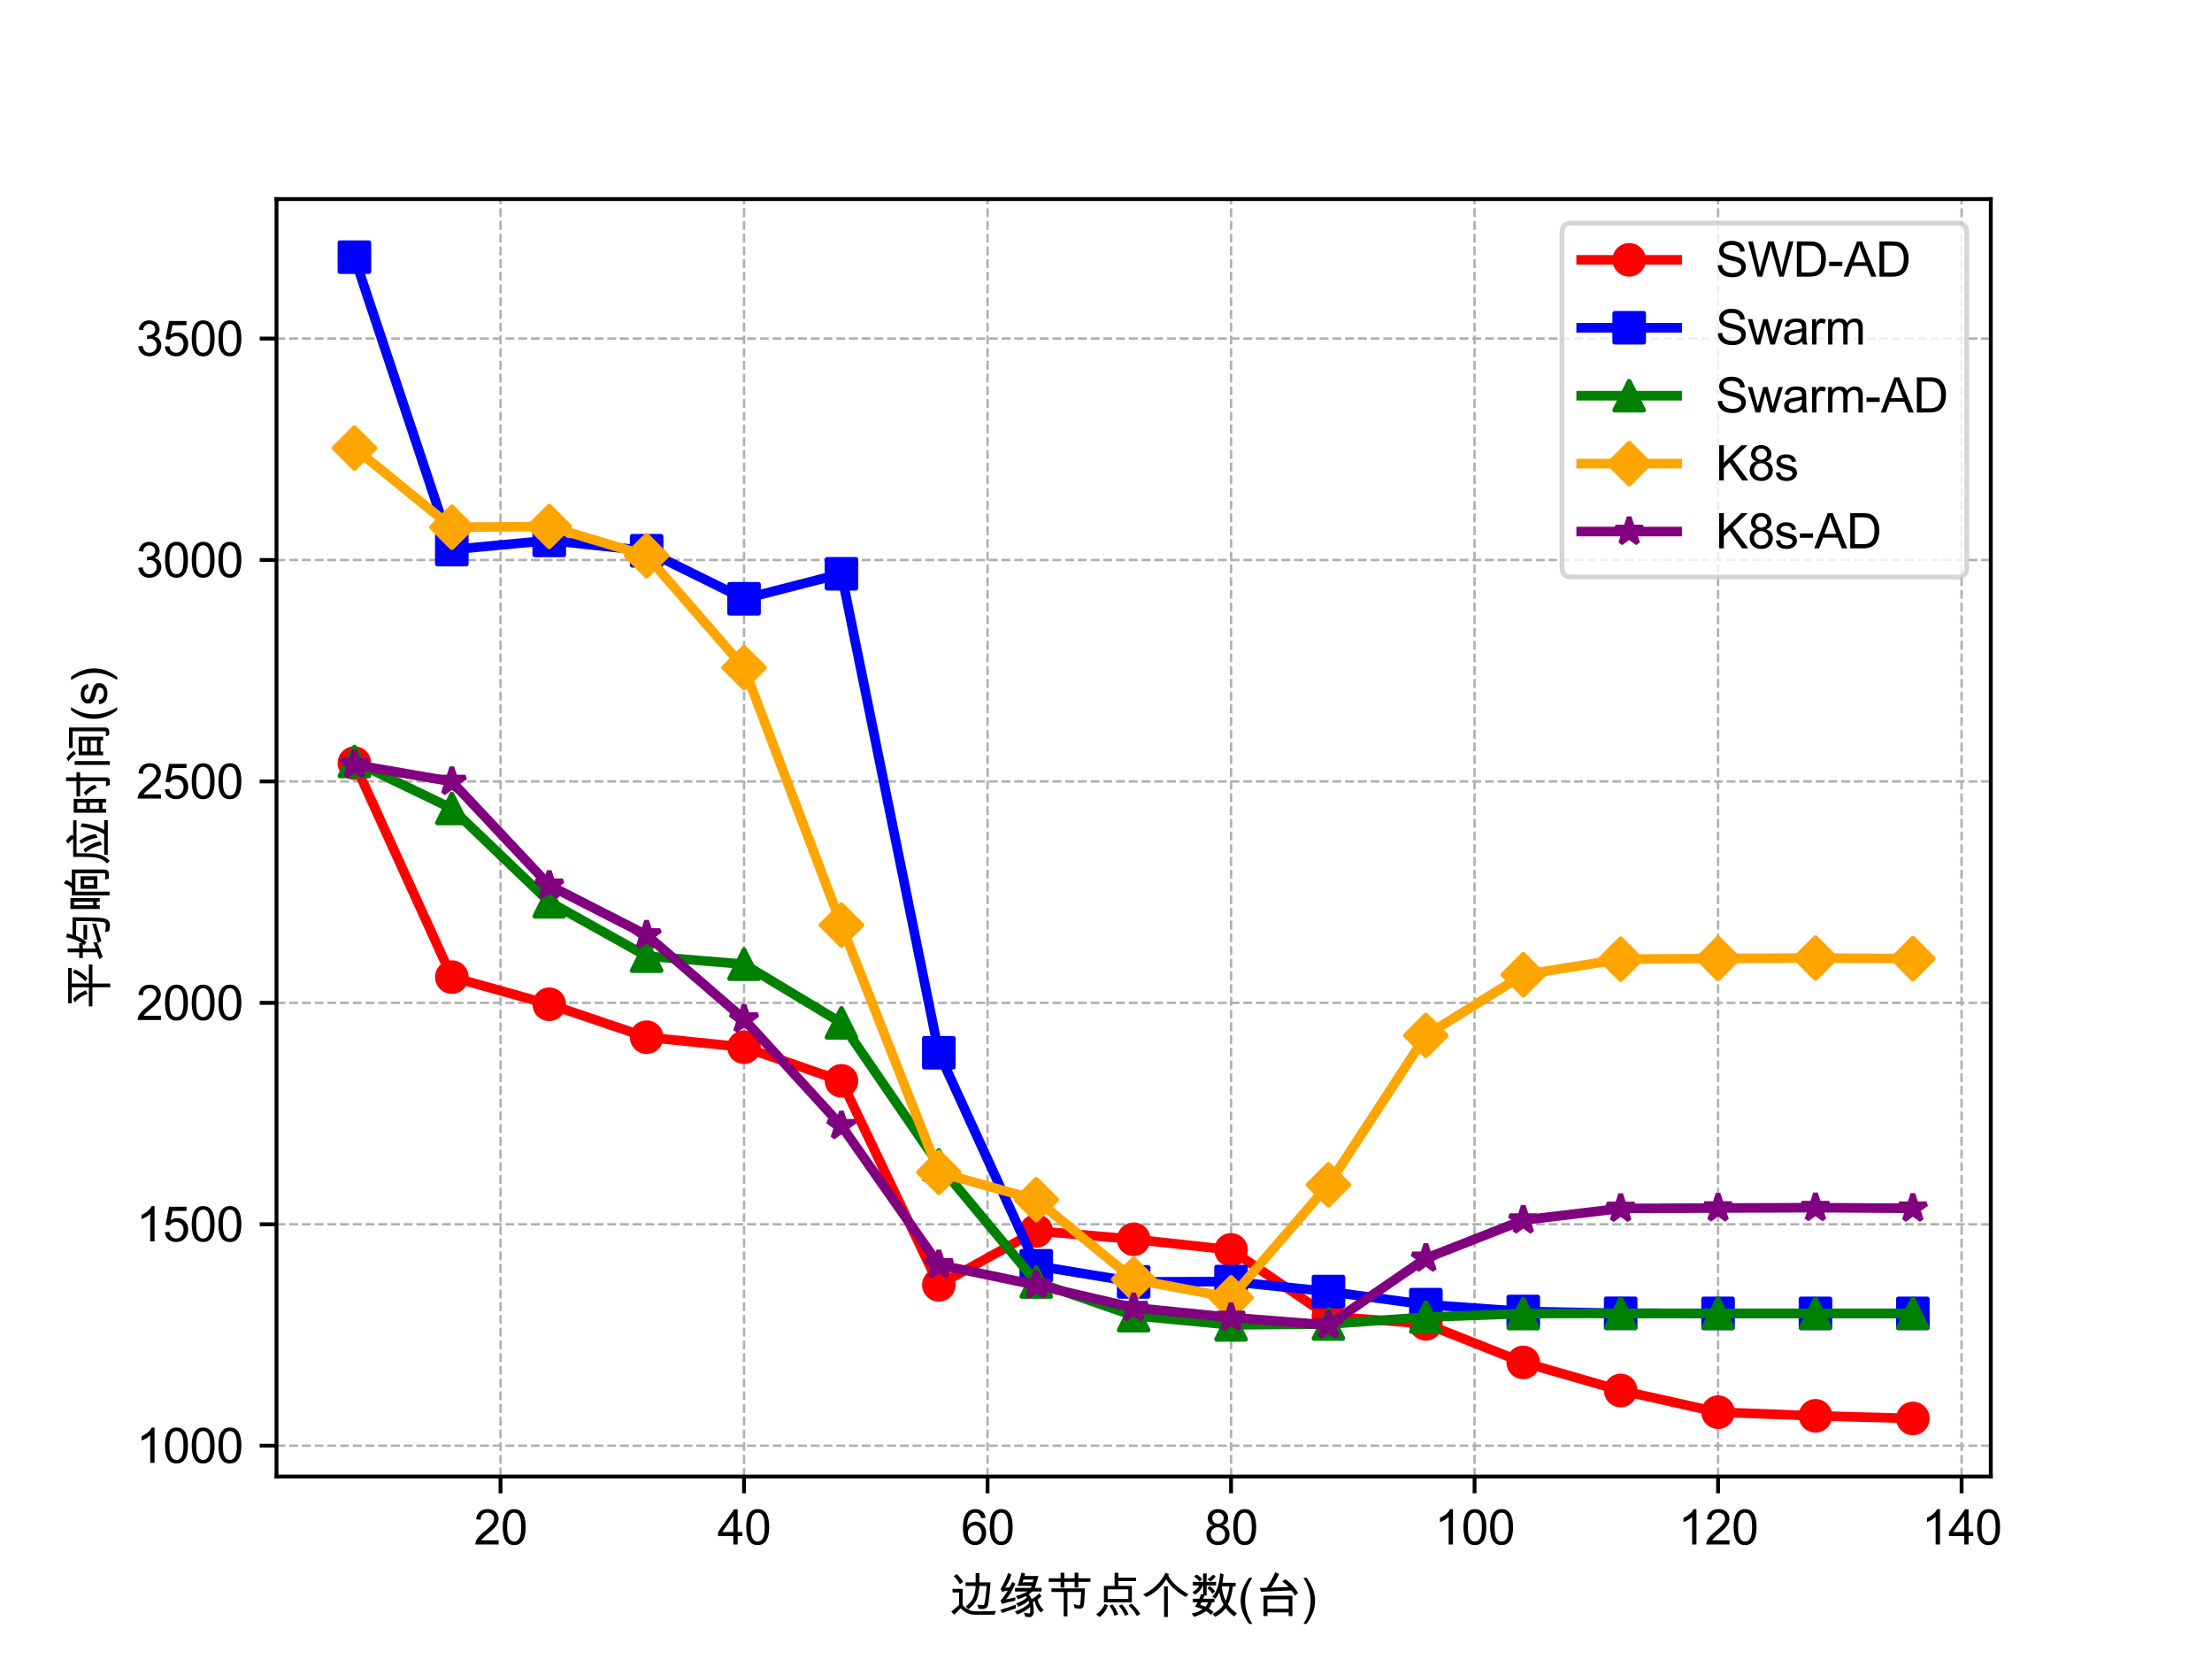 <?xml version="1.0" encoding="utf-8" standalone="no"?>
<!DOCTYPE svg PUBLIC "-//W3C//DTD SVG 1.1//EN"
  "http://www.w3.org/Graphics/SVG/1.1/DTD/svg11.dtd">
<svg xmlns:xlink="http://www.w3.org/1999/xlink" width="460.8pt" height="345.6pt" viewBox="0 0 460.8 345.6" xmlns="http://www.w3.org/2000/svg" version="1.1">
 <defs>
  <style type="text/css">*{stroke-linejoin: round; stroke-linecap: butt}</style>
 </defs>
 <g id="figure_1">
  <g id="patch_1">
   <path d="M 0 345.6 
L 460.8 345.6 
L 460.8 0 
L 0 0 
z
" style="fill: #ffffff"/>
  </g>
  <g id="axes_1">
   <g id="patch_2">
    <path d="M 57.6 307.584 
L 414.72 307.584 
L 414.72 41.472 
L 57.6 41.472 
z
" style="fill: #ffffff"/>
   </g>
   <g id="matplotlib.axis_1">
    <g id="xtick_1">
     <g id="line2d_1">
      <path d="M 104.269 307.584 
L 104.269 41.472 
" clip-path="url(#pd78e1f0b6f)" style="fill: none; stroke-dasharray: 1.85,0.8; stroke-dashoffset: 0; stroke: #b0b0b0; stroke-width: 0.5"/>
     </g>
     <g id="line2d_2">
      <defs>
       <path id="mb42b18f0f3" d="M 0 0 
L 0 3.5 
" style="stroke: #000000; stroke-width: 0.8"/>
      </defs>
      <g>
       <use xlink:href="#mb42b18f0f3" x="104.269" y="307.584" style="stroke: #000000; stroke-width: 0.8"/>
      </g>
     </g>
     <g id="text_1">
      <!-- 20 -->
      <g transform="translate(98.708 321.742)scale(0.1 -0.1)">
       <defs>
        <path id="ArialUnicodeMS-32" d="M 3231 0 
L 197 0 
Q 197 388 467 784 
Q 738 1181 1478 1778 
Q 1931 2141 2287 2539 
Q 2644 2938 2644 3341 
Q 2644 3688 2398 3914 
Q 2153 4141 1778 4141 
Q 1400 4141 1144 3908 
Q 888 3675 884 3213 
L 306 3278 
Q 359 3922 764 4262 
Q 1169 4603 1791 4603 
Q 2466 4603 2842 4229 
Q 3219 3856 3219 3328 
Q 3219 2888 2901 2436 
Q 2584 1984 1638 1228 
Q 1141 831 978 544 
L 3231 544 
L 3231 0 
z
" transform="scale(0.016)"/>
        <path id="ArialUnicodeMS-30" d="M 1778 4603 
Q 3272 4603 3272 2259 
Q 3272 1075 2886 498 
Q 2500 -78 1778 -78 
Q 288 -78 288 2259 
Q 288 3444 673 4023 
Q 1059 4603 1778 4603 
z
M 1778 384 
Q 2231 384 2462 823 
Q 2694 1263 2694 2259 
Q 2694 2953 2592 3351 
Q 2491 3750 2286 3945 
Q 2081 4141 1772 4141 
Q 1319 4141 1091 3694 
Q 863 3247 863 2259 
Q 863 1575 966 1175 
Q 1069 775 1272 579 
Q 1475 384 1778 384 
z
" transform="scale(0.016)"/>
       </defs>
       <use xlink:href="#ArialUnicodeMS-32"/>
       <use xlink:href="#ArialUnicodeMS-30" x="55.615"/>
      </g>
     </g>
    </g>
    <g id="xtick_2">
     <g id="line2d_3">
      <path d="M 154.996 307.584 
L 154.996 41.472 
" clip-path="url(#pd78e1f0b6f)" style="fill: none; stroke-dasharray: 1.85,0.8; stroke-dashoffset: 0; stroke: #b0b0b0; stroke-width: 0.5"/>
     </g>
     <g id="line2d_4">
      <g>
       <use xlink:href="#mb42b18f0f3" x="154.996" y="307.584" style="stroke: #000000; stroke-width: 0.8"/>
      </g>
     </g>
     <g id="text_2">
      <!-- 40 -->
      <g transform="translate(149.435 321.742)scale(0.1 -0.1)">
       <defs>
        <path id="ArialUnicodeMS-34" d="M 3263 1094 
L 2644 1094 
L 2644 0 
L 2081 0 
L 2081 1094 
L 97 1094 
L 97 1613 
L 2181 4581 
L 2644 4581 
L 2644 1613 
L 3263 1613 
L 3263 1094 
z
M 2081 1613 
L 2081 3681 
L 2069 3681 
L 647 1613 
L 2081 1613 
z
" transform="scale(0.016)"/>
       </defs>
       <use xlink:href="#ArialUnicodeMS-34"/>
       <use xlink:href="#ArialUnicodeMS-30" x="55.615"/>
      </g>
     </g>
    </g>
    <g id="xtick_3">
     <g id="line2d_5">
      <path d="M 205.724 307.584 
L 205.724 41.472 
" clip-path="url(#pd78e1f0b6f)" style="fill: none; stroke-dasharray: 1.85,0.8; stroke-dashoffset: 0; stroke: #b0b0b0; stroke-width: 0.5"/>
     </g>
     <g id="line2d_6">
      <g>
       <use xlink:href="#mb42b18f0f3" x="205.724" y="307.584" style="stroke: #000000; stroke-width: 0.8"/>
      </g>
     </g>
     <g id="text_3">
      <!-- 60 -->
      <g transform="translate(200.163 321.742)scale(0.1 -0.1)">
       <defs>
        <path id="ArialUnicodeMS-36" d="M 838 2363 
Q 1225 2969 1941 2969 
Q 2503 2969 2897 2553 
Q 3291 2138 3291 1491 
Q 3291 838 2898 380 
Q 2506 -78 1856 -78 
Q 1197 -78 733 409 
Q 269 897 269 2144 
Q 269 3369 689 3986 
Q 1109 4603 1906 4603 
Q 2422 4603 2778 4315 
Q 3134 4028 3213 3463 
L 2650 3413 
Q 2497 4141 1875 4141 
Q 1444 4141 1134 3712 
Q 825 3284 825 2363 
L 838 2363 
z
M 1844 384 
Q 2231 384 2472 696 
Q 2713 1009 2713 1453 
Q 2713 1897 2472 2187 
Q 2231 2478 1825 2478 
Q 1453 2478 1184 2204 
Q 916 1931 916 1484 
Q 916 1028 1180 706 
Q 1444 384 1844 384 
z
" transform="scale(0.016)"/>
       </defs>
       <use xlink:href="#ArialUnicodeMS-36"/>
       <use xlink:href="#ArialUnicodeMS-30" x="55.615"/>
      </g>
     </g>
    </g>
    <g id="xtick_4">
     <g id="line2d_7">
      <path d="M 256.451 307.584 
L 256.451 41.472 
" clip-path="url(#pd78e1f0b6f)" style="fill: none; stroke-dasharray: 1.85,0.8; stroke-dashoffset: 0; stroke: #b0b0b0; stroke-width: 0.5"/>
     </g>
     <g id="line2d_8">
      <g>
       <use xlink:href="#mb42b18f0f3" x="256.451" y="307.584" style="stroke: #000000; stroke-width: 0.8"/>
      </g>
     </g>
     <g id="text_4">
      <!-- 80 -->
      <g transform="translate(250.89 321.742)scale(0.1 -0.1)">
       <defs>
        <path id="ArialUnicodeMS-38" d="M 2425 2478 
Q 3284 2203 3284 1306 
Q 3284 716 2862 319 
Q 2441 -78 1778 -78 
Q 1109 -78 689 322 
Q 269 722 269 1325 
Q 269 1759 505 2084 
Q 741 2409 1141 2478 
L 1141 2491 
Q 453 2703 453 3419 
Q 453 3925 815 4264 
Q 1178 4603 1766 4603 
Q 2363 4603 2730 4253 
Q 3097 3903 3097 3406 
Q 3097 2731 2425 2491 
L 2425 2478 
z
M 1778 2700 
Q 2094 2700 2308 2901 
Q 2522 3103 2522 3406 
Q 2522 3716 2305 3928 
Q 2088 4141 1772 4141 
Q 1450 4141 1240 3931 
Q 1031 3722 1031 3438 
Q 1031 3097 1247 2898 
Q 1463 2700 1778 2700 
z
M 1778 384 
Q 2175 384 2440 640 
Q 2706 897 2706 1306 
Q 2706 1716 2432 1978 
Q 2159 2241 1766 2241 
Q 1356 2241 1100 1970 
Q 844 1700 844 1319 
Q 844 922 1108 653 
Q 1372 384 1778 384 
z
" transform="scale(0.016)"/>
       </defs>
       <use xlink:href="#ArialUnicodeMS-38"/>
       <use xlink:href="#ArialUnicodeMS-30" x="55.615"/>
      </g>
     </g>
    </g>
    <g id="xtick_5">
     <g id="line2d_9">
      <path d="M 307.178 307.584 
L 307.178 41.472 
" clip-path="url(#pd78e1f0b6f)" style="fill: none; stroke-dasharray: 1.85,0.8; stroke-dashoffset: 0; stroke: #b0b0b0; stroke-width: 0.5"/>
     </g>
     <g id="line2d_10">
      <g>
       <use xlink:href="#mb42b18f0f3" x="307.178" y="307.584" style="stroke: #000000; stroke-width: 0.8"/>
      </g>
     </g>
     <g id="text_5">
      <!-- 100 -->
      <g transform="translate(298.837 321.742)scale(0.1 -0.1)">
       <defs>
        <path id="ArialUnicodeMS-31" d="M 2400 0 
L 1838 0 
L 1838 3584 
Q 1416 3184 709 2906 
L 709 3450 
Q 1681 3916 2034 4603 
L 2400 4603 
L 2400 0 
z
" transform="scale(0.016)"/>
       </defs>
       <use xlink:href="#ArialUnicodeMS-31"/>
       <use xlink:href="#ArialUnicodeMS-30" x="55.615"/>
       <use xlink:href="#ArialUnicodeMS-30" x="111.23"/>
      </g>
     </g>
    </g>
    <g id="xtick_6">
     <g id="line2d_11">
      <path d="M 357.905 307.584 
L 357.905 41.472 
" clip-path="url(#pd78e1f0b6f)" style="fill: none; stroke-dasharray: 1.85,0.8; stroke-dashoffset: 0; stroke: #b0b0b0; stroke-width: 0.5"/>
     </g>
     <g id="line2d_12">
      <g>
       <use xlink:href="#mb42b18f0f3" x="357.905" y="307.584" style="stroke: #000000; stroke-width: 0.8"/>
      </g>
     </g>
     <g id="text_6">
      <!-- 120 -->
      <g transform="translate(349.564 321.742)scale(0.1 -0.1)">
       <use xlink:href="#ArialUnicodeMS-31"/>
       <use xlink:href="#ArialUnicodeMS-32" x="55.615"/>
       <use xlink:href="#ArialUnicodeMS-30" x="111.23"/>
      </g>
     </g>
    </g>
    <g id="xtick_7">
     <g id="line2d_13">
      <path d="M 408.633 307.584 
L 408.633 41.472 
" clip-path="url(#pd78e1f0b6f)" style="fill: none; stroke-dasharray: 1.85,0.8; stroke-dashoffset: 0; stroke: #b0b0b0; stroke-width: 0.5"/>
     </g>
     <g id="line2d_14">
      <g>
       <use xlink:href="#mb42b18f0f3" x="408.633" y="307.584" style="stroke: #000000; stroke-width: 0.8"/>
      </g>
     </g>
     <g id="text_7">
      <!-- 140 -->
      <g transform="translate(400.291 321.742)scale(0.1 -0.1)">
       <use xlink:href="#ArialUnicodeMS-31"/>
       <use xlink:href="#ArialUnicodeMS-34" x="55.615"/>
       <use xlink:href="#ArialUnicodeMS-30" x="111.23"/>
      </g>
     </g>
    </g>
    <g id="text_8">
     <!-- 边缘节点个数(台) -->
     <g transform="translate(197.83 336.132)scale(0.1 -0.1)">
      <defs>
       <path id="ArialUnicodeMS-8fb9" d="M 5313 4056 
Q 5284 3438 5206 2703 
Q 5128 1969 5061 1462 
Q 4994 956 4858 825 
Q 4722 694 4592 642 
Q 4463 591 4259 591 
Q 4094 591 3775 616 
L 3603 1166 
Q 3994 1100 4188 1100 
Q 4447 1100 4494 1172 
Q 4541 1244 4655 2023 
Q 4769 2803 4819 3591 
L 3872 3591 
Q 3772 2244 3420 1637 
Q 3069 1031 2419 563 
L 2100 941 
Q 2769 1413 3061 2020 
Q 3353 2628 3384 3591 
L 2075 3591 
L 2075 4056 
L 3384 4056 
L 3384 5269 
L 3872 5269 
L 3872 4056 
L 5313 4056 
z
M 1772 4134 
L 1325 3822 
Q 959 4506 538 4850 
L 909 5147 
Q 1375 4722 1772 4134 
z
M 6009 341 
L 5850 -147 
L 3231 -147 
Q 2241 -147 1434 697 
L 603 -153 
L 213 244 
L 1234 1119 
L 1234 2747 
L 372 2747 
L 372 3213 
L 1691 3213 
L 1691 1106 
Q 1981 750 2398 534 
Q 2816 319 3175 301 
Q 3534 284 4122 284 
Q 4909 284 6009 341 
z
" transform="scale(0.016)"/>
       <path id="ArialUnicodeMS-7f18" d="M 5997 469 
L 5619 141 
Q 4994 734 4831 1600 
L 4581 1484 
Q 4706 953 4706 334 
Q 4706 -109 4532 -287 
Q 4359 -466 4116 -466 
Q 3944 -466 3591 -384 
L 3425 128 
L 4056 0 
Q 4241 -47 4241 363 
Q 4241 747 4213 856 
Q 3597 247 2541 -122 
L 2247 281 
Q 3484 672 4116 1369 
Q 4038 1647 4025 1678 
Q 3547 1209 2688 897 
L 2413 1319 
Q 3303 1613 3809 2088 
Q 3781 2153 3688 2284 
Q 3159 2000 2644 1869 
L 2375 2284 
Q 3138 2459 3847 2853 
L 3847 2869 
L 2259 2869 
L 2259 3334 
L 4325 3334 
L 4422 3609 
L 2597 3609 
L 3128 5338 
L 3591 5203 
L 3475 4891 
L 5313 4891 
L 4850 3334 
L 5709 3334 
L 5709 2869 
L 4500 2869 
Q 4328 2697 4050 2503 
Q 4294 2206 4434 1888 
Q 4966 2128 5381 2631 
L 5703 2278 
Q 5625 2169 5451 2025 
Q 5278 1881 5209 1850 
Q 5388 991 5997 469 
z
M 4672 4422 
L 3366 4422 
L 3238 4078 
L 4550 4078 
L 4672 4422 
z
M 2309 3891 
Q 1809 2809 1568 2462 
Q 1328 2116 1069 1863 
L 1081 1850 
L 2297 2106 
L 2297 1684 
Q 1128 1441 550 1253 
L 372 1697 
Q 756 2078 1313 2975 
Q 1128 2975 581 2834 
L 384 3219 
Q 1016 4231 1375 5294 
L 1791 5063 
Q 1513 4163 978 3353 
Q 1147 3366 1550 3438 
Q 1678 3659 1906 4116 
L 2309 3891 
z
M 2356 672 
L 581 78 
L 341 481 
Q 1272 741 2356 1153 
L 2356 672 
z
" transform="scale(0.016)"/>
       <path id="ArialUnicodeMS-8282" d="M 5831 4128 
L 4256 4128 
L 4256 3384 
L 3769 3384 
L 3769 4128 
L 2431 4128 
L 2431 3384 
L 1947 3384 
L 1947 4128 
L 391 4128 
L 403 4588 
L 1947 4588 
L 1947 5319 
L 2431 5319 
L 2431 4588 
L 3769 4588 
L 3769 5319 
L 4256 5319 
L 4256 4588 
L 5831 4588 
L 5831 4128 
z
M 5113 3272 
Q 5050 1375 4948 1004 
Q 4847 634 4456 634 
Q 4238 634 3781 703 
L 3647 1234 
Q 4203 1056 4341 1056 
Q 4466 1056 4511 1322 
Q 4556 1588 4622 2809 
L 2834 2809 
L 2834 -366 
L 2350 -366 
L 2350 2809 
L 756 2809 
L 756 3272 
L 5113 3272 
z
" transform="scale(0.016)"/>
       <path id="ArialUnicodeMS-70b9" d="M 5522 4225 
L 3213 4225 
L 3213 3597 
L 4972 3597 
L 4972 1459 
L 1338 1459 
L 1338 3597 
L 2725 3597 
L 2725 5313 
L 3213 5313 
L 3213 4666 
L 5522 4666 
L 5522 4225 
z
M 4513 1900 
L 4513 3156 
L 1825 3156 
L 1825 1900 
L 4513 1900 
z
M 6081 -56 
L 5619 -325 
Q 5188 509 4544 1031 
L 4922 1288 
Q 5672 631 6081 -56 
z
M 1856 1044 
Q 1550 141 763 -453 
L 319 -91 
Q 1059 356 1447 1247 
L 1850 1044 
L 1856 1044 
z
M 4538 -109 
L 4072 -288 
Q 3759 481 3272 997 
L 3681 1197 
Q 4216 653 4538 -109 
z
M 3200 -134 
L 2700 -275 
Q 2519 444 2047 1013 
L 2463 1184 
Q 2925 600 3200 -134 
z
" transform="scale(0.016)"/>
       <path id="ArialUnicodeMS-4e2a" d="M 6113 2503 
L 5728 2163 
Q 3956 3153 3200 4469 
Q 2788 3750 2070 3109 
Q 1353 2469 609 2156 
L 191 2491 
Q 2191 3438 3116 5325 
L 3547 5125 
L 3463 4947 
Q 4066 3694 6113 2503 
z
M 3406 -447 
L 2919 -447 
L 2919 3531 
L 3406 3531 
L 3406 -447 
z
" transform="scale(0.016)"/>
       <path id="ArialUnicodeMS-6570" d="M 6138 19 
L 5806 -378 
Q 5031 194 4697 716 
Q 4344 144 3328 -441 
L 2981 -50 
Q 3966 434 4403 1153 
Q 4038 1834 3866 2753 
Q 3678 2356 3353 1919 
L 2950 2203 
Q 3838 3172 3963 5253 
L 4409 5125 
Q 4341 4384 4269 4006 
L 5984 4006 
L 5984 3547 
L 5619 3541 
L 5594 3341 
Q 5441 2113 4978 1191 
Q 5281 672 6138 19 
z
M 5166 3541 
L 4172 3541 
Q 4297 2419 4691 1650 
Q 5038 2513 5166 3541 
z
M 3438 3653 
L 2209 3653 
L 2209 2338 
L 1919 2338 
Q 1900 2269 1753 1931 
L 3225 1931 
L 3225 1472 
L 2913 1472 
Q 2763 991 2503 666 
Q 2947 353 3103 184 
L 2747 -172 
Q 2463 138 2150 313 
Q 1322 -225 563 -428 
L 269 6 
Q 1106 163 1684 563 
Q 1291 756 703 884 
L 1038 1472 
L 403 1472 
L 403 1931 
L 1259 1931 
Q 1328 2056 1466 2553 
L 1747 2484 
L 1747 3653 
L 1716 3653 
Q 1413 2881 678 2456 
L 378 2803 
Q 938 3091 1241 3653 
L 403 3653 
L 403 4122 
L 1747 4122 
L 1747 5228 
L 2209 5228 
L 2209 4122 
L 3438 4122 
L 3438 3653 
z
M 2406 1472 
L 1538 1472 
Q 1422 1241 1369 1153 
Q 1388 1159 2069 884 
Q 2219 1031 2406 1472 
z
M 1625 4441 
L 1288 4159 
Q 1022 4547 575 4813 
L 878 5075 
Q 1394 4844 1625 4441 
z
M 3384 4844 
Q 3097 4409 2669 4172 
L 2322 4481 
Q 2806 4759 3047 5069 
L 3384 4844 
z
M 3303 2888 
L 2944 2578 
Q 2706 3025 2291 3297 
L 2584 3566 
Q 2988 3359 3303 2888 
z
" transform="scale(0.016)"/>
       <path id="ArialUnicodeMS-28" d="M 1900 -1344 
L 1497 -1344 
Q 978 -681 681 103 
Q 384 888 384 1656 
Q 384 2528 700 3275 
Q 1016 4022 1497 4659 
L 1900 4659 
Q 1344 3747 1155 3059 
Q 966 2372 966 1663 
Q 966 153 1900 -1344 
z
" transform="scale(0.016)"/>
       <path id="ArialUnicodeMS-53f0" d="M 5784 2656 
L 5369 2322 
Q 5228 2594 4928 3016 
L 978 2834 
L 794 3334 
L 1697 3359 
Q 2372 4347 2797 5375 
L 3322 5147 
Q 2744 3988 2272 3372 
L 4575 3463 
Q 4197 3850 3719 4166 
L 4109 4469 
Q 5166 3766 5784 2656 
z
M 5044 -325 
L 4556 -325 
L 4556 159 
L 1791 159 
L 1791 -325 
L 1288 -325 
L 1288 2322 
L 5044 2322 
L 5044 -325 
z
M 4556 628 
L 4556 1856 
L 1791 1856 
L 1791 628 
L 4556 628 
z
" transform="scale(0.016)"/>
       <path id="ArialUnicodeMS-29" d="M 634 4659 
Q 1153 3997 1450 3212 
Q 1747 2428 1747 1656 
Q 1747 788 1431 41 
Q 1116 -706 634 -1344 
L 231 -1344 
Q 788 -431 977 255 
Q 1166 941 1166 1650 
Q 1166 3163 231 4659 
L 634 4659 
z
" transform="scale(0.016)"/>
      </defs>
      <use xlink:href="#ArialUnicodeMS-8fb9"/>
      <use xlink:href="#ArialUnicodeMS-7f18" x="100"/>
      <use xlink:href="#ArialUnicodeMS-8282" x="200"/>
      <use xlink:href="#ArialUnicodeMS-70b9" x="300"/>
      <use xlink:href="#ArialUnicodeMS-4e2a" x="400"/>
      <use xlink:href="#ArialUnicodeMS-6570" x="500"/>
      <use xlink:href="#ArialUnicodeMS-28" x="600"/>
      <use xlink:href="#ArialUnicodeMS-53f0" x="633.301"/>
      <use xlink:href="#ArialUnicodeMS-29" x="733.301"/>
     </g>
    </g>
   </g>
   <g id="matplotlib.axis_2">
    <g id="ytick_1">
     <g id="line2d_15">
      <path d="M 57.6 301.165 
L 414.72 301.165 
" clip-path="url(#pd78e1f0b6f)" style="fill: none; stroke-dasharray: 1.85,0.8; stroke-dashoffset: 0; stroke: #b0b0b0; stroke-width: 0.5"/>
     </g>
     <g id="line2d_16">
      <defs>
       <path id="m478649b71e" d="M 0 0 
L -3.5 0 
" style="stroke: #000000; stroke-width: 0.8"/>
      </defs>
      <g>
       <use xlink:href="#m478649b71e" x="57.6" y="301.165" style="stroke: #000000; stroke-width: 0.8"/>
      </g>
     </g>
     <g id="text_9">
      <!-- 1000 -->
      <g transform="translate(28.356 304.744)scale(0.1 -0.1)">
       <use xlink:href="#ArialUnicodeMS-31"/>
       <use xlink:href="#ArialUnicodeMS-30" x="55.615"/>
       <use xlink:href="#ArialUnicodeMS-30" x="111.23"/>
       <use xlink:href="#ArialUnicodeMS-30" x="166.846"/>
      </g>
     </g>
    </g>
    <g id="ytick_2">
     <g id="line2d_17">
      <path d="M 57.6 255.037 
L 414.72 255.037 
" clip-path="url(#pd78e1f0b6f)" style="fill: none; stroke-dasharray: 1.85,0.8; stroke-dashoffset: 0; stroke: #b0b0b0; stroke-width: 0.5"/>
     </g>
     <g id="line2d_18">
      <g>
       <use xlink:href="#m478649b71e" x="57.6" y="255.037" style="stroke: #000000; stroke-width: 0.8"/>
      </g>
     </g>
     <g id="text_10">
      <!-- 1500 -->
      <g transform="translate(28.356 258.616)scale(0.1 -0.1)">
       <defs>
        <path id="ArialUnicodeMS-35" d="M 1013 2753 
Q 1431 3041 1881 3041 
Q 2453 3041 2878 2636 
Q 3303 2231 3303 1556 
Q 3303 875 2872 398 
Q 2441 -78 1741 -78 
Q 1169 -78 750 245 
Q 331 569 269 1203 
L 856 1247 
Q 928 813 1162 598 
Q 1397 384 1741 384 
Q 2169 384 2434 707 
Q 2700 1031 2700 1503 
Q 2700 1984 2428 2262 
Q 2156 2541 1728 2541 
Q 1188 2541 897 2100 
L 366 2163 
L 813 4519 
L 3084 4519 
L 3084 3975 
L 1259 3975 
L 1013 2753 
z
" transform="scale(0.016)"/>
       </defs>
       <use xlink:href="#ArialUnicodeMS-31"/>
       <use xlink:href="#ArialUnicodeMS-35" x="55.615"/>
       <use xlink:href="#ArialUnicodeMS-30" x="111.23"/>
       <use xlink:href="#ArialUnicodeMS-30" x="166.846"/>
      </g>
     </g>
    </g>
    <g id="ytick_3">
     <g id="line2d_19">
      <path d="M 57.6 208.909 
L 414.72 208.909 
" clip-path="url(#pd78e1f0b6f)" style="fill: none; stroke-dasharray: 1.85,0.8; stroke-dashoffset: 0; stroke: #b0b0b0; stroke-width: 0.5"/>
     </g>
     <g id="line2d_20">
      <g>
       <use xlink:href="#m478649b71e" x="57.6" y="208.909" style="stroke: #000000; stroke-width: 0.8"/>
      </g>
     </g>
     <g id="text_11">
      <!-- 2000 -->
      <g transform="translate(28.356 212.488)scale(0.1 -0.1)">
       <use xlink:href="#ArialUnicodeMS-32"/>
       <use xlink:href="#ArialUnicodeMS-30" x="55.615"/>
       <use xlink:href="#ArialUnicodeMS-30" x="111.23"/>
       <use xlink:href="#ArialUnicodeMS-30" x="166.846"/>
      </g>
     </g>
    </g>
    <g id="ytick_4">
     <g id="line2d_21">
      <path d="M 57.6 162.782 
L 414.72 162.782 
" clip-path="url(#pd78e1f0b6f)" style="fill: none; stroke-dasharray: 1.85,0.8; stroke-dashoffset: 0; stroke: #b0b0b0; stroke-width: 0.5"/>
     </g>
     <g id="line2d_22">
      <g>
       <use xlink:href="#m478649b71e" x="57.6" y="162.782" style="stroke: #000000; stroke-width: 0.8"/>
      </g>
     </g>
     <g id="text_12">
      <!-- 2500 -->
      <g transform="translate(28.356 166.36)scale(0.1 -0.1)">
       <use xlink:href="#ArialUnicodeMS-32"/>
       <use xlink:href="#ArialUnicodeMS-35" x="55.615"/>
       <use xlink:href="#ArialUnicodeMS-30" x="111.23"/>
       <use xlink:href="#ArialUnicodeMS-30" x="166.846"/>
      </g>
     </g>
    </g>
    <g id="ytick_5">
     <g id="line2d_23">
      <path d="M 57.6 116.654 
L 414.72 116.654 
" clip-path="url(#pd78e1f0b6f)" style="fill: none; stroke-dasharray: 1.85,0.8; stroke-dashoffset: 0; stroke: #b0b0b0; stroke-width: 0.5"/>
     </g>
     <g id="line2d_24">
      <g>
       <use xlink:href="#m478649b71e" x="57.6" y="116.654" style="stroke: #000000; stroke-width: 0.8"/>
      </g>
     </g>
     <g id="text_13">
      <!-- 3000 -->
      <g transform="translate(28.356 120.232)scale(0.1 -0.1)">
       <defs>
        <path id="ArialUnicodeMS-33" d="M 2425 2478 
Q 2850 2397 3067 2067 
Q 3284 1738 3284 1350 
Q 3284 725 2829 323 
Q 2375 -78 1741 -78 
Q 1134 -78 740 275 
Q 347 628 281 1209 
L 844 1288 
Q 928 834 1151 609 
Q 1375 384 1741 384 
Q 2134 384 2407 661 
Q 2681 938 2681 1338 
Q 2681 1722 2432 1975 
Q 2184 2228 1784 2228 
Q 1622 2228 1388 2169 
L 1453 2663 
Q 1678 2663 1809 2684 
Q 1941 2706 2103 2790 
Q 2266 2875 2372 3033 
Q 2478 3191 2478 3425 
Q 2478 3766 2251 3953 
Q 2025 4141 1728 4141 
Q 1388 4141 1173 3925 
Q 959 3709 903 3309 
L 341 3413 
Q 450 4009 823 4306 
Q 1197 4603 1716 4603 
Q 2288 4603 2670 4258 
Q 3053 3913 3053 3413 
Q 3053 2772 2425 2491 
L 2425 2478 
z
" transform="scale(0.016)"/>
       </defs>
       <use xlink:href="#ArialUnicodeMS-33"/>
       <use xlink:href="#ArialUnicodeMS-30" x="55.615"/>
       <use xlink:href="#ArialUnicodeMS-30" x="111.23"/>
       <use xlink:href="#ArialUnicodeMS-30" x="166.846"/>
      </g>
     </g>
    </g>
    <g id="ytick_6">
     <g id="line2d_25">
      <path d="M 57.6 70.526 
L 414.72 70.526 
" clip-path="url(#pd78e1f0b6f)" style="fill: none; stroke-dasharray: 1.85,0.8; stroke-dashoffset: 0; stroke: #b0b0b0; stroke-width: 0.5"/>
     </g>
     <g id="line2d_26">
      <g>
       <use xlink:href="#m478649b71e" x="57.6" y="70.526" style="stroke: #000000; stroke-width: 0.8"/>
      </g>
     </g>
     <g id="text_14">
      <!-- 3500 -->
      <g transform="translate(28.356 74.104)scale(0.1 -0.1)">
       <use xlink:href="#ArialUnicodeMS-33"/>
       <use xlink:href="#ArialUnicodeMS-35" x="55.615"/>
       <use xlink:href="#ArialUnicodeMS-30" x="111.23"/>
       <use xlink:href="#ArialUnicodeMS-30" x="166.846"/>
      </g>
     </g>
    </g>
    <g id="text_15">
     <!-- 平均响应时间(s) -->
     <g transform="translate(22.256 210.358)rotate(-90)scale(0.1 -0.1)">
      <defs>
       <path id="ArialUnicodeMS-5e73" d="M 5888 1875 
L 3419 1875 
L 3419 -447 
L 2931 -447 
L 2931 1875 
L 453 1875 
L 453 2344 
L 2931 2344 
L 2931 4569 
L 856 4569 
L 856 5038 
L 5453 5038 
L 5453 4569 
L 3419 4569 
L 3419 2344 
L 5888 2344 
L 5888 1875 
z
M 5241 4197 
Q 4981 3381 4134 2522 
L 3700 2803 
Q 4584 3606 4819 4422 
L 5241 4197 
z
M 2528 2753 
L 2081 2509 
Q 1700 3606 953 4153 
L 1428 4384 
Q 2109 3784 2528 2753 
z
" transform="scale(0.016)"/>
       <path id="ArialUnicodeMS-5747" d="M 5797 4459 
Q 5772 1716 5730 978 
Q 5688 241 5458 -81 
Q 5228 -403 4744 -403 
Q 4606 -403 4006 -306 
L 3847 250 
Q 4413 128 4788 128 
Q 5022 128 5133 340 
Q 5244 553 5283 1968 
Q 5322 3384 5306 3994 
L 3347 3994 
Q 3056 3181 2559 2650 
L 2156 2944 
Q 2253 3025 2344 3128 
L 1728 3128 
L 1728 1441 
L 2541 1766 
L 2541 1259 
L 641 538 
L 319 978 
L 1241 1288 
L 1241 3128 
L 488 3128 
L 488 3597 
L 1241 3597 
L 1241 5100 
L 1728 5100 
L 1728 3597 
L 2413 3597 
L 2413 3231 
Q 3006 4097 3194 5319 
L 3675 5166 
Q 3572 4644 3494 4459 
L 5797 4459 
z
M 4813 2566 
L 2888 2566 
L 2888 3041 
L 4813 3041 
L 4813 2566 
z
M 4959 1900 
L 4959 1409 
Q 4266 1156 2706 709 
L 2431 1153 
Q 4391 1697 4959 1900 
z
" transform="scale(0.016)"/>
       <path id="ArialUnicodeMS-54cd" d="M 5759 213 
Q 5759 97 5626 -98 
Q 5494 -294 4594 -263 
L 4434 231 
L 5081 203 
Q 5275 203 5275 359 
L 5275 4091 
L 2881 4091 
L 2881 -353 
L 2394 -353 
L 2394 4556 
L 3341 4556 
Q 3744 4881 3944 5600 
Q 4072 5541 4391 5331 
Q 4188 4778 3975 4556 
L 5759 4556 
L 5759 213 
z
M 2053 922 
L 1569 922 
L 1569 1313 
L 1106 1313 
L 1106 922 
L 622 922 
L 622 4738 
L 2053 4738 
L 2053 922 
z
M 1569 1778 
L 1569 4269 
L 1106 4269 
L 1106 1778 
L 1569 1778 
z
M 4884 1241 
L 3263 1241 
L 3263 3413 
L 4884 3413 
L 4884 1241 
z
M 4397 1709 
L 4397 2944 
L 3750 2944 
L 3750 1709 
L 4397 1709 
z
" transform="scale(0.016)"/>
       <path id="ArialUnicodeMS-5e94" d="M 5919 3944 
L 1638 3944 
L 1609 2359 
Q 1591 1578 1503 1148 
Q 1416 719 1222 373 
Q 1028 28 672 -378 
L 294 -38 
Q 678 297 870 739 
Q 1063 1181 1117 1853 
Q 1172 2525 1159 4384 
L 3494 4384 
Q 3366 4666 2869 5019 
L 3206 5338 
Q 3713 5059 4025 4556 
L 3859 4384 
L 5919 4384 
L 5919 3944 
z
M 4128 1434 
L 3653 1203 
Q 3516 2316 2853 3353 
L 3256 3566 
Q 3959 2628 4128 1434 
z
M 5941 -122 
L 1422 -122 
L 1422 347 
L 4122 347 
Q 4881 1628 5069 3413 
L 5528 3250 
Q 5356 1466 4666 347 
L 5941 347 
L 5941 -122 
z
M 3181 884 
L 2713 609 
Q 2488 1816 1716 2822 
L 2150 3028 
Q 2941 2034 3181 884 
z
" transform="scale(0.016)"/>
       <path id="ArialUnicodeMS-65f6" d="M 5931 3481 
L 5259 3481 
L 5259 72 
Q 5259 -122 5142 -259 
Q 5025 -397 4863 -397 
L 4281 -397 
L 4097 122 
L 4672 78 
Q 4775 66 4775 191 
L 4775 3481 
L 2784 3481 
L 2784 3950 
L 4775 3950 
L 4775 5306 
L 5259 5306 
L 5259 3950 
L 5931 3950 
L 5931 3481 
z
M 2463 97 
L 1978 97 
L 1978 569 
L 1147 569 
L 1147 97 
L 659 97 
L 659 4313 
L 2463 4313 
L 2463 97 
z
M 1978 2675 
L 1978 3847 
L 1147 3847 
L 1147 2675 
L 1978 2675 
z
M 1978 1038 
L 1978 2209 
L 1147 2209 
L 1147 1038 
L 1978 1038 
z
M 4306 1575 
L 3903 1300 
Q 3594 2103 2888 2725 
L 3272 2994 
Q 3997 2375 4306 1575 
z
" transform="scale(0.016)"/>
       <path id="ArialUnicodeMS-95f4" d="M 2463 4313 
L 2088 4006 
Q 1600 4669 1094 4984 
L 1484 5247 
Q 2044 4888 2463 4313 
z
M 5497 178 
Q 5497 -50 5353 -181 
Q 5209 -313 4853 -313 
Q 4753 -313 4506 -300 
L 4366 147 
Q 4631 106 4806 106 
Q 4991 106 5002 142 
Q 5013 178 5013 275 
L 5013 4453 
L 2841 4453 
L 2841 4922 
L 5497 4922 
L 5497 178 
z
M 1125 -384 
L 641 -384 
L 641 4197 
L 1125 4197 
L 1125 -384 
z
M 4306 481 
L 3822 481 
L 3822 813 
L 2375 813 
L 2375 481 
L 1888 481 
L 1888 3669 
L 4306 3669 
L 4306 481 
z
M 3822 2559 
L 3822 3200 
L 2375 3200 
L 2375 2559 
L 3822 2559 
z
M 3822 1281 
L 3822 2094 
L 2375 2094 
L 2375 1281 
L 3822 1281 
z
" transform="scale(0.016)"/>
       <path id="ArialUnicodeMS-73" d="M 2278 2388 
Q 2241 2659 2058 2795 
Q 1875 2931 1550 2931 
Q 1228 2931 1029 2822 
Q 831 2713 831 2503 
Q 831 2306 989 2222 
Q 1147 2138 1613 2016 
Q 2138 1881 2398 1778 
Q 2659 1675 2804 1489 
Q 2950 1303 2950 972 
Q 2950 528 2587 225 
Q 2225 -78 1619 -78 
Q 988 -78 633 189 
Q 278 456 197 991 
L 756 1075 
Q 800 728 1014 556 
Q 1228 384 1613 384 
Q 1981 384 2178 539 
Q 2375 694 2375 916 
Q 2375 1066 2284 1156 
Q 2194 1247 2058 1292 
Q 1922 1338 1447 1453 
Q 741 1622 514 1862 
Q 288 2103 288 2438 
Q 288 2853 619 3122 
Q 950 3391 1509 3391 
Q 2103 3391 2433 3158 
Q 2763 2925 2828 2463 
L 2278 2388 
z
" transform="scale(0.016)"/>
      </defs>
      <use xlink:href="#ArialUnicodeMS-5e73"/>
      <use xlink:href="#ArialUnicodeMS-5747" x="100"/>
      <use xlink:href="#ArialUnicodeMS-54cd" x="200"/>
      <use xlink:href="#ArialUnicodeMS-5e94" x="300"/>
      <use xlink:href="#ArialUnicodeMS-65f6" x="400"/>
      <use xlink:href="#ArialUnicodeMS-95f4" x="500"/>
      <use xlink:href="#ArialUnicodeMS-28" x="600"/>
      <use xlink:href="#ArialUnicodeMS-73" x="633.301"/>
      <use xlink:href="#ArialUnicodeMS-29" x="683.301"/>
     </g>
    </g>
   </g>
   <g id="line2d_27">
    <path d="M 73.833 158.964 
L 94.124 203.547 
L 114.415 209.213 
L 134.705 216.064 
L 154.996 218.146 
L 175.287 225.165 
L 195.578 267.669 
L 215.869 256.423 
L 236.16 258.158 
L 256.451 260.374 
L 276.742 274.207 
L 297.033 275.782 
L 317.324 283.813 
L 337.615 289.663 
L 357.905 294.186 
L 378.196 294.942 
L 398.487 295.488 
" clip-path="url(#pd78e1f0b6f)" style="fill: none; stroke: #ff0000; stroke-width: 2; stroke-linecap: square"/>
    <defs>
     <path id="md210b18ba2" d="M 0 3 
C 0.796 3 1.559 2.684 2.121 2.121 
C 2.684 1.559 3 0.796 3 0 
C 3 -0.796 2.684 -1.559 2.121 -2.121 
C 1.559 -2.684 0.796 -3 0 -3 
C -0.796 -3 -1.559 -2.684 -2.121 -2.121 
C -2.684 -1.559 -3 -0.796 -3 0 
C -3 0.796 -2.684 1.559 -2.121 2.121 
C -1.559 2.684 -0.796 3 0 3 
z
" style="stroke: #ff0000"/>
    </defs>
    <g clip-path="url(#pd78e1f0b6f)">
     <use xlink:href="#md210b18ba2" x="73.833" y="158.964" style="fill: #ff0000; stroke: #ff0000"/>
     <use xlink:href="#md210b18ba2" x="94.124" y="203.547" style="fill: #ff0000; stroke: #ff0000"/>
     <use xlink:href="#md210b18ba2" x="114.415" y="209.213" style="fill: #ff0000; stroke: #ff0000"/>
     <use xlink:href="#md210b18ba2" x="134.705" y="216.064" style="fill: #ff0000; stroke: #ff0000"/>
     <use xlink:href="#md210b18ba2" x="154.996" y="218.146" style="fill: #ff0000; stroke: #ff0000"/>
     <use xlink:href="#md210b18ba2" x="175.287" y="225.165" style="fill: #ff0000; stroke: #ff0000"/>
     <use xlink:href="#md210b18ba2" x="195.578" y="267.669" style="fill: #ff0000; stroke: #ff0000"/>
     <use xlink:href="#md210b18ba2" x="215.869" y="256.423" style="fill: #ff0000; stroke: #ff0000"/>
     <use xlink:href="#md210b18ba2" x="236.16" y="258.158" style="fill: #ff0000; stroke: #ff0000"/>
     <use xlink:href="#md210b18ba2" x="256.451" y="260.374" style="fill: #ff0000; stroke: #ff0000"/>
     <use xlink:href="#md210b18ba2" x="276.742" y="274.207" style="fill: #ff0000; stroke: #ff0000"/>
     <use xlink:href="#md210b18ba2" x="297.033" y="275.782" style="fill: #ff0000; stroke: #ff0000"/>
     <use xlink:href="#md210b18ba2" x="317.324" y="283.813" style="fill: #ff0000; stroke: #ff0000"/>
     <use xlink:href="#md210b18ba2" x="337.615" y="289.663" style="fill: #ff0000; stroke: #ff0000"/>
     <use xlink:href="#md210b18ba2" x="357.905" y="294.186" style="fill: #ff0000; stroke: #ff0000"/>
     <use xlink:href="#md210b18ba2" x="378.196" y="294.942" style="fill: #ff0000; stroke: #ff0000"/>
     <use xlink:href="#md210b18ba2" x="398.487" y="295.488" style="fill: #ff0000; stroke: #ff0000"/>
    </g>
   </g>
   <g id="line2d_28">
    <path d="M 73.833 53.568 
L 94.124 114.49 
L 114.415 112.575 
L 134.705 114.735 
L 154.996 124.732 
L 175.287 119.529 
L 195.578 219.309 
L 215.869 263.687 
L 236.16 267.041 
L 256.451 266.975 
L 276.742 269.056 
L 297.033 271.785 
L 317.324 273.204 
L 337.615 273.586 
L 357.905 273.598 
L 378.196 273.598 
L 398.487 273.598 
" clip-path="url(#pd78e1f0b6f)" style="fill: none; stroke: #0000ff; stroke-width: 2; stroke-linecap: square"/>
    <defs>
     <path id="ma9e8fe38c4" d="M -3 3 
L 3 3 
L 3 -3 
L -3 -3 
z
" style="stroke: #0000ff; stroke-linejoin: miter"/>
    </defs>
    <g clip-path="url(#pd78e1f0b6f)">
     <use xlink:href="#ma9e8fe38c4" x="73.833" y="53.568" style="fill: #0000ff; stroke: #0000ff; stroke-linejoin: miter"/>
     <use xlink:href="#ma9e8fe38c4" x="94.124" y="114.49" style="fill: #0000ff; stroke: #0000ff; stroke-linejoin: miter"/>
     <use xlink:href="#ma9e8fe38c4" x="114.415" y="112.575" style="fill: #0000ff; stroke: #0000ff; stroke-linejoin: miter"/>
     <use xlink:href="#ma9e8fe38c4" x="134.705" y="114.735" style="fill: #0000ff; stroke: #0000ff; stroke-linejoin: miter"/>
     <use xlink:href="#ma9e8fe38c4" x="154.996" y="124.732" style="fill: #0000ff; stroke: #0000ff; stroke-linejoin: miter"/>
     <use xlink:href="#ma9e8fe38c4" x="175.287" y="119.529" style="fill: #0000ff; stroke: #0000ff; stroke-linejoin: miter"/>
     <use xlink:href="#ma9e8fe38c4" x="195.578" y="219.309" style="fill: #0000ff; stroke: #0000ff; stroke-linejoin: miter"/>
     <use xlink:href="#ma9e8fe38c4" x="215.869" y="263.687" style="fill: #0000ff; stroke: #0000ff; stroke-linejoin: miter"/>
     <use xlink:href="#ma9e8fe38c4" x="236.16" y="267.041" style="fill: #0000ff; stroke: #0000ff; stroke-linejoin: miter"/>
     <use xlink:href="#ma9e8fe38c4" x="256.451" y="266.975" style="fill: #0000ff; stroke: #0000ff; stroke-linejoin: miter"/>
     <use xlink:href="#ma9e8fe38c4" x="276.742" y="269.056" style="fill: #0000ff; stroke: #0000ff; stroke-linejoin: miter"/>
     <use xlink:href="#ma9e8fe38c4" x="297.033" y="271.785" style="fill: #0000ff; stroke: #0000ff; stroke-linejoin: miter"/>
     <use xlink:href="#ma9e8fe38c4" x="317.324" y="273.204" style="fill: #0000ff; stroke: #0000ff; stroke-linejoin: miter"/>
     <use xlink:href="#ma9e8fe38c4" x="337.615" y="273.586" style="fill: #0000ff; stroke: #0000ff; stroke-linejoin: miter"/>
     <use xlink:href="#ma9e8fe38c4" x="357.905" y="273.598" style="fill: #0000ff; stroke: #0000ff; stroke-linejoin: miter"/>
     <use xlink:href="#ma9e8fe38c4" x="378.196" y="273.598" style="fill: #0000ff; stroke: #0000ff; stroke-linejoin: miter"/>
     <use xlink:href="#ma9e8fe38c4" x="398.487" y="273.598" style="fill: #0000ff; stroke: #0000ff; stroke-linejoin: miter"/>
    </g>
   </g>
   <g id="line2d_29">
    <path d="M 73.833 158.637 
L 94.124 168.418 
L 114.415 187.863 
L 134.705 199.19 
L 154.996 200.862 
L 175.287 213.084 
L 195.578 242.669 
L 215.869 267.069 
L 236.16 274.073 
L 256.451 275.997 
L 276.742 275.819 
L 297.033 274.383 
L 317.324 273.645 
L 337.615 273.586 
L 357.905 273.598 
L 378.196 273.598 
L 398.487 273.598 
" clip-path="url(#pd78e1f0b6f)" style="fill: none; stroke: #008000; stroke-width: 2; stroke-linecap: square"/>
    <defs>
     <path id="mdccff90c82" d="M 0 -3 
L -3 3 
L 3 3 
z
" style="stroke: #008000; stroke-linejoin: miter"/>
    </defs>
    <g clip-path="url(#pd78e1f0b6f)">
     <use xlink:href="#mdccff90c82" x="73.833" y="158.637" style="fill: #008000; stroke: #008000; stroke-linejoin: miter"/>
     <use xlink:href="#mdccff90c82" x="94.124" y="168.418" style="fill: #008000; stroke: #008000; stroke-linejoin: miter"/>
     <use xlink:href="#mdccff90c82" x="114.415" y="187.863" style="fill: #008000; stroke: #008000; stroke-linejoin: miter"/>
     <use xlink:href="#mdccff90c82" x="134.705" y="199.19" style="fill: #008000; stroke: #008000; stroke-linejoin: miter"/>
     <use xlink:href="#mdccff90c82" x="154.996" y="200.862" style="fill: #008000; stroke: #008000; stroke-linejoin: miter"/>
     <use xlink:href="#mdccff90c82" x="175.287" y="213.084" style="fill: #008000; stroke: #008000; stroke-linejoin: miter"/>
     <use xlink:href="#mdccff90c82" x="195.578" y="242.669" style="fill: #008000; stroke: #008000; stroke-linejoin: miter"/>
     <use xlink:href="#mdccff90c82" x="215.869" y="267.069" style="fill: #008000; stroke: #008000; stroke-linejoin: miter"/>
     <use xlink:href="#mdccff90c82" x="236.16" y="274.073" style="fill: #008000; stroke: #008000; stroke-linejoin: miter"/>
     <use xlink:href="#mdccff90c82" x="256.451" y="275.997" style="fill: #008000; stroke: #008000; stroke-linejoin: miter"/>
     <use xlink:href="#mdccff90c82" x="276.742" y="275.819" style="fill: #008000; stroke: #008000; stroke-linejoin: miter"/>
     <use xlink:href="#mdccff90c82" x="297.033" y="274.383" style="fill: #008000; stroke: #008000; stroke-linejoin: miter"/>
     <use xlink:href="#mdccff90c82" x="317.324" y="273.645" style="fill: #008000; stroke: #008000; stroke-linejoin: miter"/>
     <use xlink:href="#mdccff90c82" x="337.615" y="273.586" style="fill: #008000; stroke: #008000; stroke-linejoin: miter"/>
     <use xlink:href="#mdccff90c82" x="357.905" y="273.598" style="fill: #008000; stroke: #008000; stroke-linejoin: miter"/>
     <use xlink:href="#mdccff90c82" x="378.196" y="273.598" style="fill: #008000; stroke: #008000; stroke-linejoin: miter"/>
     <use xlink:href="#mdccff90c82" x="398.487" y="273.598" style="fill: #008000; stroke: #008000; stroke-linejoin: miter"/>
    </g>
   </g>
   <g id="line2d_30">
    <path d="M 73.833 93.342 
L 94.124 109.839 
L 114.415 109.68 
L 134.705 115.758 
L 154.996 139.082 
L 175.287 192.71 
L 195.578 244.223 
L 215.869 249.924 
L 236.16 266.518 
L 256.451 270.337 
L 276.742 246.818 
L 297.033 215.703 
L 317.324 203.053 
L 337.615 199.82 
L 357.905 199.668 
L 378.196 199.577 
L 398.487 199.703 
" clip-path="url(#pd78e1f0b6f)" style="fill: none; stroke: #ffa500; stroke-width: 2; stroke-linecap: square"/>
    <defs>
     <path id="m248124d7c4" d="M -0 4.243 
L 4.243 0 
L 0 -4.243 
L -4.243 -0 
z
" style="stroke: #ffa500; stroke-linejoin: miter"/>
    </defs>
    <g clip-path="url(#pd78e1f0b6f)">
     <use xlink:href="#m248124d7c4" x="73.833" y="93.342" style="fill: #ffa500; stroke: #ffa500; stroke-linejoin: miter"/>
     <use xlink:href="#m248124d7c4" x="94.124" y="109.839" style="fill: #ffa500; stroke: #ffa500; stroke-linejoin: miter"/>
     <use xlink:href="#m248124d7c4" x="114.415" y="109.68" style="fill: #ffa500; stroke: #ffa500; stroke-linejoin: miter"/>
     <use xlink:href="#m248124d7c4" x="134.705" y="115.758" style="fill: #ffa500; stroke: #ffa500; stroke-linejoin: miter"/>
     <use xlink:href="#m248124d7c4" x="154.996" y="139.082" style="fill: #ffa500; stroke: #ffa500; stroke-linejoin: miter"/>
     <use xlink:href="#m248124d7c4" x="175.287" y="192.71" style="fill: #ffa500; stroke: #ffa500; stroke-linejoin: miter"/>
     <use xlink:href="#m248124d7c4" x="195.578" y="244.223" style="fill: #ffa500; stroke: #ffa500; stroke-linejoin: miter"/>
     <use xlink:href="#m248124d7c4" x="215.869" y="249.924" style="fill: #ffa500; stroke: #ffa500; stroke-linejoin: miter"/>
     <use xlink:href="#m248124d7c4" x="236.16" y="266.518" style="fill: #ffa500; stroke: #ffa500; stroke-linejoin: miter"/>
     <use xlink:href="#m248124d7c4" x="256.451" y="270.337" style="fill: #ffa500; stroke: #ffa500; stroke-linejoin: miter"/>
     <use xlink:href="#m248124d7c4" x="276.742" y="246.818" style="fill: #ffa500; stroke: #ffa500; stroke-linejoin: miter"/>
     <use xlink:href="#m248124d7c4" x="297.033" y="215.703" style="fill: #ffa500; stroke: #ffa500; stroke-linejoin: miter"/>
     <use xlink:href="#m248124d7c4" x="317.324" y="203.053" style="fill: #ffa500; stroke: #ffa500; stroke-linejoin: miter"/>
     <use xlink:href="#m248124d7c4" x="337.615" y="199.82" style="fill: #ffa500; stroke: #ffa500; stroke-linejoin: miter"/>
     <use xlink:href="#m248124d7c4" x="357.905" y="199.668" style="fill: #ffa500; stroke: #ffa500; stroke-linejoin: miter"/>
     <use xlink:href="#m248124d7c4" x="378.196" y="199.577" style="fill: #ffa500; stroke: #ffa500; stroke-linejoin: miter"/>
     <use xlink:href="#m248124d7c4" x="398.487" y="199.703" style="fill: #ffa500; stroke: #ffa500; stroke-linejoin: miter"/>
    </g>
   </g>
   <g id="line2d_31">
    <path d="M 73.833 159.297 
L 94.124 162.813 
L 114.415 184.432 
L 134.705 194.792 
L 154.996 212.304 
L 175.287 234.525 
L 195.578 263.475 
L 215.869 267.703 
L 236.16 272.417 
L 256.451 274.455 
L 276.742 276.043 
L 297.033 262.133 
L 317.324 254.176 
L 337.615 251.741 
L 357.905 251.654 
L 378.196 251.581 
L 398.487 251.707 
" clip-path="url(#pd78e1f0b6f)" style="fill: none; stroke: #800080; stroke-width: 2; stroke-linecap: square"/>
    <defs>
     <path id="m1616ef9a47" d="M 0 -3 
L -0.674 -0.927 
L -2.853 -0.927 
L -1.09 0.354 
L -1.763 2.427 
L -0 1.146 
L 1.763 2.427 
L 1.09 0.354 
L 2.853 -0.927 
L 0.674 -0.927 
z
" style="stroke: #800080; stroke-linejoin: bevel"/>
    </defs>
    <g clip-path="url(#pd78e1f0b6f)">
     <use xlink:href="#m1616ef9a47" x="73.833" y="159.297" style="fill: #800080; stroke: #800080; stroke-linejoin: bevel"/>
     <use xlink:href="#m1616ef9a47" x="94.124" y="162.813" style="fill: #800080; stroke: #800080; stroke-linejoin: bevel"/>
     <use xlink:href="#m1616ef9a47" x="114.415" y="184.432" style="fill: #800080; stroke: #800080; stroke-linejoin: bevel"/>
     <use xlink:href="#m1616ef9a47" x="134.705" y="194.792" style="fill: #800080; stroke: #800080; stroke-linejoin: bevel"/>
     <use xlink:href="#m1616ef9a47" x="154.996" y="212.304" style="fill: #800080; stroke: #800080; stroke-linejoin: bevel"/>
     <use xlink:href="#m1616ef9a47" x="175.287" y="234.525" style="fill: #800080; stroke: #800080; stroke-linejoin: bevel"/>
     <use xlink:href="#m1616ef9a47" x="195.578" y="263.475" style="fill: #800080; stroke: #800080; stroke-linejoin: bevel"/>
     <use xlink:href="#m1616ef9a47" x="215.869" y="267.703" style="fill: #800080; stroke: #800080; stroke-linejoin: bevel"/>
     <use xlink:href="#m1616ef9a47" x="236.16" y="272.417" style="fill: #800080; stroke: #800080; stroke-linejoin: bevel"/>
     <use xlink:href="#m1616ef9a47" x="256.451" y="274.455" style="fill: #800080; stroke: #800080; stroke-linejoin: bevel"/>
     <use xlink:href="#m1616ef9a47" x="276.742" y="276.043" style="fill: #800080; stroke: #800080; stroke-linejoin: bevel"/>
     <use xlink:href="#m1616ef9a47" x="297.033" y="262.133" style="fill: #800080; stroke: #800080; stroke-linejoin: bevel"/>
     <use xlink:href="#m1616ef9a47" x="317.324" y="254.176" style="fill: #800080; stroke: #800080; stroke-linejoin: bevel"/>
     <use xlink:href="#m1616ef9a47" x="337.615" y="251.741" style="fill: #800080; stroke: #800080; stroke-linejoin: bevel"/>
     <use xlink:href="#m1616ef9a47" x="357.905" y="251.654" style="fill: #800080; stroke: #800080; stroke-linejoin: bevel"/>
     <use xlink:href="#m1616ef9a47" x="378.196" y="251.581" style="fill: #800080; stroke: #800080; stroke-linejoin: bevel"/>
     <use xlink:href="#m1616ef9a47" x="398.487" y="251.707" style="fill: #800080; stroke: #800080; stroke-linejoin: bevel"/>
    </g>
   </g>
   <g id="patch_3">
    <path d="M 57.6 307.584 
L 57.6 41.472 
" style="fill: none; stroke: #000000; stroke-width: 0.8; stroke-linejoin: miter; stroke-linecap: square"/>
   </g>
   <g id="patch_4">
    <path d="M 414.72 307.584 
L 414.72 41.472 
" style="fill: none; stroke: #000000; stroke-width: 0.8; stroke-linejoin: miter; stroke-linecap: square"/>
   </g>
   <g id="patch_5">
    <path d="M 57.6 307.584 
L 414.72 307.584 
" style="fill: none; stroke: #000000; stroke-width: 0.8; stroke-linejoin: miter; stroke-linecap: square"/>
   </g>
   <g id="patch_6">
    <path d="M 57.6 41.472 
L 414.72 41.472 
" style="fill: none; stroke: #000000; stroke-width: 0.8; stroke-linejoin: miter; stroke-linecap: square"/>
   </g>
   <g id="legend_1">
    <g id="patch_7">
     <path d="M 327.386 120.222 
L 407.72 120.222 
Q 409.72 120.222 409.72 118.222 
L 409.72 48.472 
Q 409.72 46.472 407.72 46.472 
L 327.386 46.472 
Q 325.386 46.472 325.386 48.472 
L 325.386 118.222 
Q 325.386 120.222 327.386 120.222 
z
" style="fill: #ffffff; opacity: 0.8; stroke: #cccccc; stroke-linejoin: miter"/>
    </g>
    <g id="line2d_32">
     <path d="M 329.386 54.13 
L 339.386 54.13 
L 349.386 54.13 
" style="fill: none; stroke: #ff0000; stroke-width: 2; stroke-linecap: square"/>
     <g>
      <use xlink:href="#md210b18ba2" x="339.386" y="54.13" style="fill: #ff0000; stroke: #ff0000"/>
     </g>
    </g>
    <g id="text_16">
     <!-- SWD-AD -->
     <g transform="translate(357.386 57.63)scale(0.1 -0.1)">
      <defs>
       <path id="ArialUnicodeMS-53" d="M 3213 3238 
Q 3175 3675 2897 3895 
Q 2619 4116 2100 4116 
Q 1631 4116 1337 3941 
Q 1044 3766 1044 3431 
Q 1044 3134 1270 2989 
Q 1497 2844 2138 2700 
Q 2706 2575 3065 2444 
Q 3425 2313 3681 2036 
Q 3938 1759 3938 1294 
Q 3938 703 3467 312 
Q 2997 -78 2241 -78 
Q 1275 -78 795 353 
Q 316 784 288 1472 
L 863 1522 
Q 903 972 1287 720 
Q 1672 469 2216 469 
Q 2725 469 3039 678 
Q 3353 888 3353 1247 
Q 3353 1622 3025 1794 
Q 2697 1966 1923 2133 
Q 1150 2300 809 2603 
Q 469 2906 469 3391 
Q 469 3941 900 4300 
Q 1331 4659 2075 4659 
Q 2838 4659 3302 4301 
Q 3766 3944 3794 3284 
L 3213 3238 
z
" transform="scale(0.016)"/>
       <path id="ArialUnicodeMS-57" d="M 5972 4581 
L 4709 0 
L 4128 0 
L 3128 3609 
Q 3050 3888 3028 4031 
L 3016 4031 
L 2888 3488 
L 1913 0 
L 1300 0 
L 78 4581 
L 697 4581 
L 1403 1575 
Q 1544 984 1581 706 
Q 1588 650 1588 641 
L 1600 641 
Q 1725 1234 1797 1491 
L 2669 4581 
L 3406 4581 
L 4056 2266 
Q 4300 1403 4409 641 
L 4422 641 
Q 4488 1013 4641 1638 
L 5363 4581 
L 5972 4581 
z
" transform="scale(0.016)"/>
       <path id="ArialUnicodeMS-44" d="M 513 4581 
L 2094 4581 
Q 2509 4581 2809 4539 
Q 3109 4497 3382 4333 
Q 3656 4169 3861 3881 
Q 4066 3594 4183 3220 
Q 4300 2847 4300 2316 
Q 4300 1303 3819 651 
Q 3338 0 2163 0 
L 513 0 
L 513 4581 
z
M 1119 544 
L 2100 544 
Q 2400 544 2636 581 
Q 2872 619 3114 784 
Q 3356 950 3515 1328 
Q 3675 1706 3675 2328 
Q 3675 2672 3614 2970 
Q 3553 3269 3389 3514 
Q 3225 3759 3012 3873 
Q 2800 3988 2598 4013 
Q 2397 4038 2081 4038 
L 1119 4038 
L 1119 544 
z
" transform="scale(0.016)"/>
       <path id="ArialUnicodeMS-2d" d="M 1925 1375 
L 206 1375 
L 206 1941 
L 1925 1941 
L 1925 1375 
z
" transform="scale(0.016)"/>
       <path id="ArialUnicodeMS-41" d="M 4275 0 
L 3591 0 
L 3053 1394 
L 1141 1394 
L 634 0 
L -6 0 
L 1753 4581 
L 2406 4581 
L 4275 0 
z
M 2869 1875 
Q 2306 3363 2234 3564 
Q 2163 3766 2075 4103 
L 2059 4103 
Q 1972 3641 1825 3247 
L 1313 1875 
L 2869 1875 
z
" transform="scale(0.016)"/>
      </defs>
      <use xlink:href="#ArialUnicodeMS-53"/>
      <use xlink:href="#ArialUnicodeMS-57" x="66.699"/>
      <use xlink:href="#ArialUnicodeMS-44" x="161.084"/>
      <use xlink:href="#ArialUnicodeMS-2d" x="233.301"/>
      <use xlink:href="#ArialUnicodeMS-41" x="266.602"/>
      <use xlink:href="#ArialUnicodeMS-44" x="333.301"/>
     </g>
    </g>
    <g id="line2d_33">
     <path d="M 329.386 68.28 
L 339.386 68.28 
L 349.386 68.28 
" style="fill: none; stroke: #0000ff; stroke-width: 2; stroke-linecap: square"/>
     <g>
      <use xlink:href="#ma9e8fe38c4" x="339.386" y="68.28" style="fill: #0000ff; stroke: #0000ff; stroke-linejoin: miter"/>
     </g>
    </g>
    <g id="text_17">
     <!-- Swarm -->
     <g transform="translate(357.386 71.78)scale(0.1 -0.1)">
      <defs>
       <path id="ArialUnicodeMS-77" d="M 4588 3316 
L 3547 0 
L 2963 0 
L 2438 1991 
Q 2434 1991 2371 2259 
Q 2309 2528 2309 2553 
L 2297 2553 
L 1638 0 
L 1050 0 
L 31 3316 
L 616 3316 
L 1338 691 
L 1450 1138 
L 2041 3316 
L 2619 3316 
L 3066 1578 
Q 3253 859 3272 763 
L 3284 763 
L 4038 3316 
L 4588 3316 
z
" transform="scale(0.016)"/>
       <path id="ArialUnicodeMS-61" d="M 3303 0 
L 2713 0 
Q 2631 156 2597 409 
Q 2031 -78 1375 -78 
Q 850 -78 547 184 
Q 244 447 244 878 
Q 244 1291 536 1558 
Q 828 1825 1550 1913 
L 2075 1991 
Q 2369 2038 2559 2106 
Q 2559 2359 2543 2464 
Q 2528 2569 2451 2681 
Q 2375 2794 2206 2862 
Q 2038 2931 1753 2931 
Q 1391 2931 1180 2797 
Q 969 2663 891 2297 
L 341 2369 
Q 431 2878 806 3134 
Q 1181 3391 1838 3391 
Q 2434 3391 2714 3214 
Q 2994 3038 3058 2788 
Q 3122 2538 3122 2144 
L 3122 1388 
Q 3122 697 3148 461 
Q 3175 225 3303 0 
z
M 2559 1459 
L 2559 1663 
Q 2119 1516 1481 1430 
Q 844 1344 844 891 
Q 844 663 1016 514 
Q 1188 366 1509 366 
Q 1925 366 2242 614 
Q 2559 863 2559 1459 
z
" transform="scale(0.016)"/>
       <path id="ArialUnicodeMS-72" d="M 2216 3213 
L 2022 2694 
Q 1813 2816 1613 2816 
Q 1297 2816 1134 2533 
Q 972 2250 972 1741 
L 972 0 
L 409 0 
L 409 3316 
L 922 3316 
L 922 2816 
L 934 2816 
Q 1203 3391 1638 3391 
Q 1925 3391 2216 3213 
z
" transform="scale(0.016)"/>
       <path id="ArialUnicodeMS-6d" d="M 4922 0 
L 4359 0 
L 4359 2094 
Q 4359 2325 4328 2489 
Q 4297 2653 4167 2779 
Q 4038 2906 3763 2906 
Q 3431 2906 3190 2675 
Q 2950 2444 2950 1925 
L 2950 0 
L 2388 0 
L 2388 2156 
Q 2388 2588 2236 2747 
Q 2084 2906 1806 2906 
Q 1444 2906 1211 2656 
Q 978 2406 978 1722 
L 978 0 
L 416 0 
L 416 3316 
L 922 3316 
L 922 2853 
L 934 2853 
Q 1272 3391 1925 3391 
Q 2291 3391 2527 3245 
Q 2763 3100 2869 2809 
Q 3238 3391 3891 3391 
Q 4406 3391 4664 3112 
Q 4922 2834 4922 2278 
L 4922 0 
z
" transform="scale(0.016)"/>
      </defs>
      <use xlink:href="#ArialUnicodeMS-53"/>
      <use xlink:href="#ArialUnicodeMS-77" x="66.699"/>
      <use xlink:href="#ArialUnicodeMS-61" x="138.916"/>
      <use xlink:href="#ArialUnicodeMS-72" x="194.531"/>
      <use xlink:href="#ArialUnicodeMS-6d" x="227.832"/>
     </g>
    </g>
    <g id="line2d_34">
     <path d="M 329.386 82.43 
L 339.386 82.43 
L 349.386 82.43 
" style="fill: none; stroke: #008000; stroke-width: 2; stroke-linecap: square"/>
     <g>
      <use xlink:href="#mdccff90c82" x="339.386" y="82.43" style="fill: #008000; stroke: #008000; stroke-linejoin: miter"/>
     </g>
    </g>
    <g id="text_18">
     <!-- Swarm-AD -->
     <g transform="translate(357.386 85.93)scale(0.1 -0.1)">
      <use xlink:href="#ArialUnicodeMS-53"/>
      <use xlink:href="#ArialUnicodeMS-77" x="66.699"/>
      <use xlink:href="#ArialUnicodeMS-61" x="138.916"/>
      <use xlink:href="#ArialUnicodeMS-72" x="194.531"/>
      <use xlink:href="#ArialUnicodeMS-6d" x="227.832"/>
      <use xlink:href="#ArialUnicodeMS-2d" x="311.133"/>
      <use xlink:href="#ArialUnicodeMS-41" x="344.434"/>
      <use xlink:href="#ArialUnicodeMS-44" x="411.133"/>
     </g>
    </g>
    <g id="line2d_35">
     <path d="M 329.386 96.58 
L 339.386 96.58 
L 349.386 96.58 
" style="fill: none; stroke: #ffa500; stroke-width: 2; stroke-linecap: square"/>
     <g>
      <use xlink:href="#m248124d7c4" x="339.386" y="96.58" style="fill: #ffa500; stroke: #ffa500; stroke-linejoin: miter"/>
     </g>
    </g>
    <g id="text_19">
     <!-- K8s -->
     <g transform="translate(357.386 100.08)scale(0.1 -0.1)">
      <defs>
       <path id="ArialUnicodeMS-4b" d="M 4256 0 
L 3456 0 
L 1831 2316 
L 1075 1588 
L 1075 0 
L 469 0 
L 469 4581 
L 1075 4581 
L 1075 2309 
L 3353 4581 
L 4172 4581 
L 2253 2725 
L 4256 0 
z
" transform="scale(0.016)"/>
      </defs>
      <use xlink:href="#ArialUnicodeMS-4b"/>
      <use xlink:href="#ArialUnicodeMS-38" x="66.699"/>
      <use xlink:href="#ArialUnicodeMS-73" x="122.314"/>
     </g>
    </g>
    <g id="line2d_36">
     <path d="M 329.386 110.73 
L 339.386 110.73 
L 349.386 110.73 
" style="fill: none; stroke: #800080; stroke-width: 2; stroke-linecap: square"/>
     <g>
      <use xlink:href="#m1616ef9a47" x="339.386" y="110.73" style="fill: #800080; stroke: #800080; stroke-linejoin: bevel"/>
     </g>
    </g>
    <g id="text_20">
     <!-- K8s-AD -->
     <g transform="translate(357.386 114.23)scale(0.1 -0.1)">
      <use xlink:href="#ArialUnicodeMS-4b"/>
      <use xlink:href="#ArialUnicodeMS-38" x="66.699"/>
      <use xlink:href="#ArialUnicodeMS-73" x="122.314"/>
      <use xlink:href="#ArialUnicodeMS-2d" x="172.314"/>
      <use xlink:href="#ArialUnicodeMS-41" x="205.615"/>
      <use xlink:href="#ArialUnicodeMS-44" x="272.314"/>
     </g>
    </g>
   </g>
  </g>
 </g>
 <defs>
  <clipPath id="pd78e1f0b6f">
   <rect x="57.6" y="41.472" width="357.12" height="266.112"/>
  </clipPath>
 </defs>
</svg>
